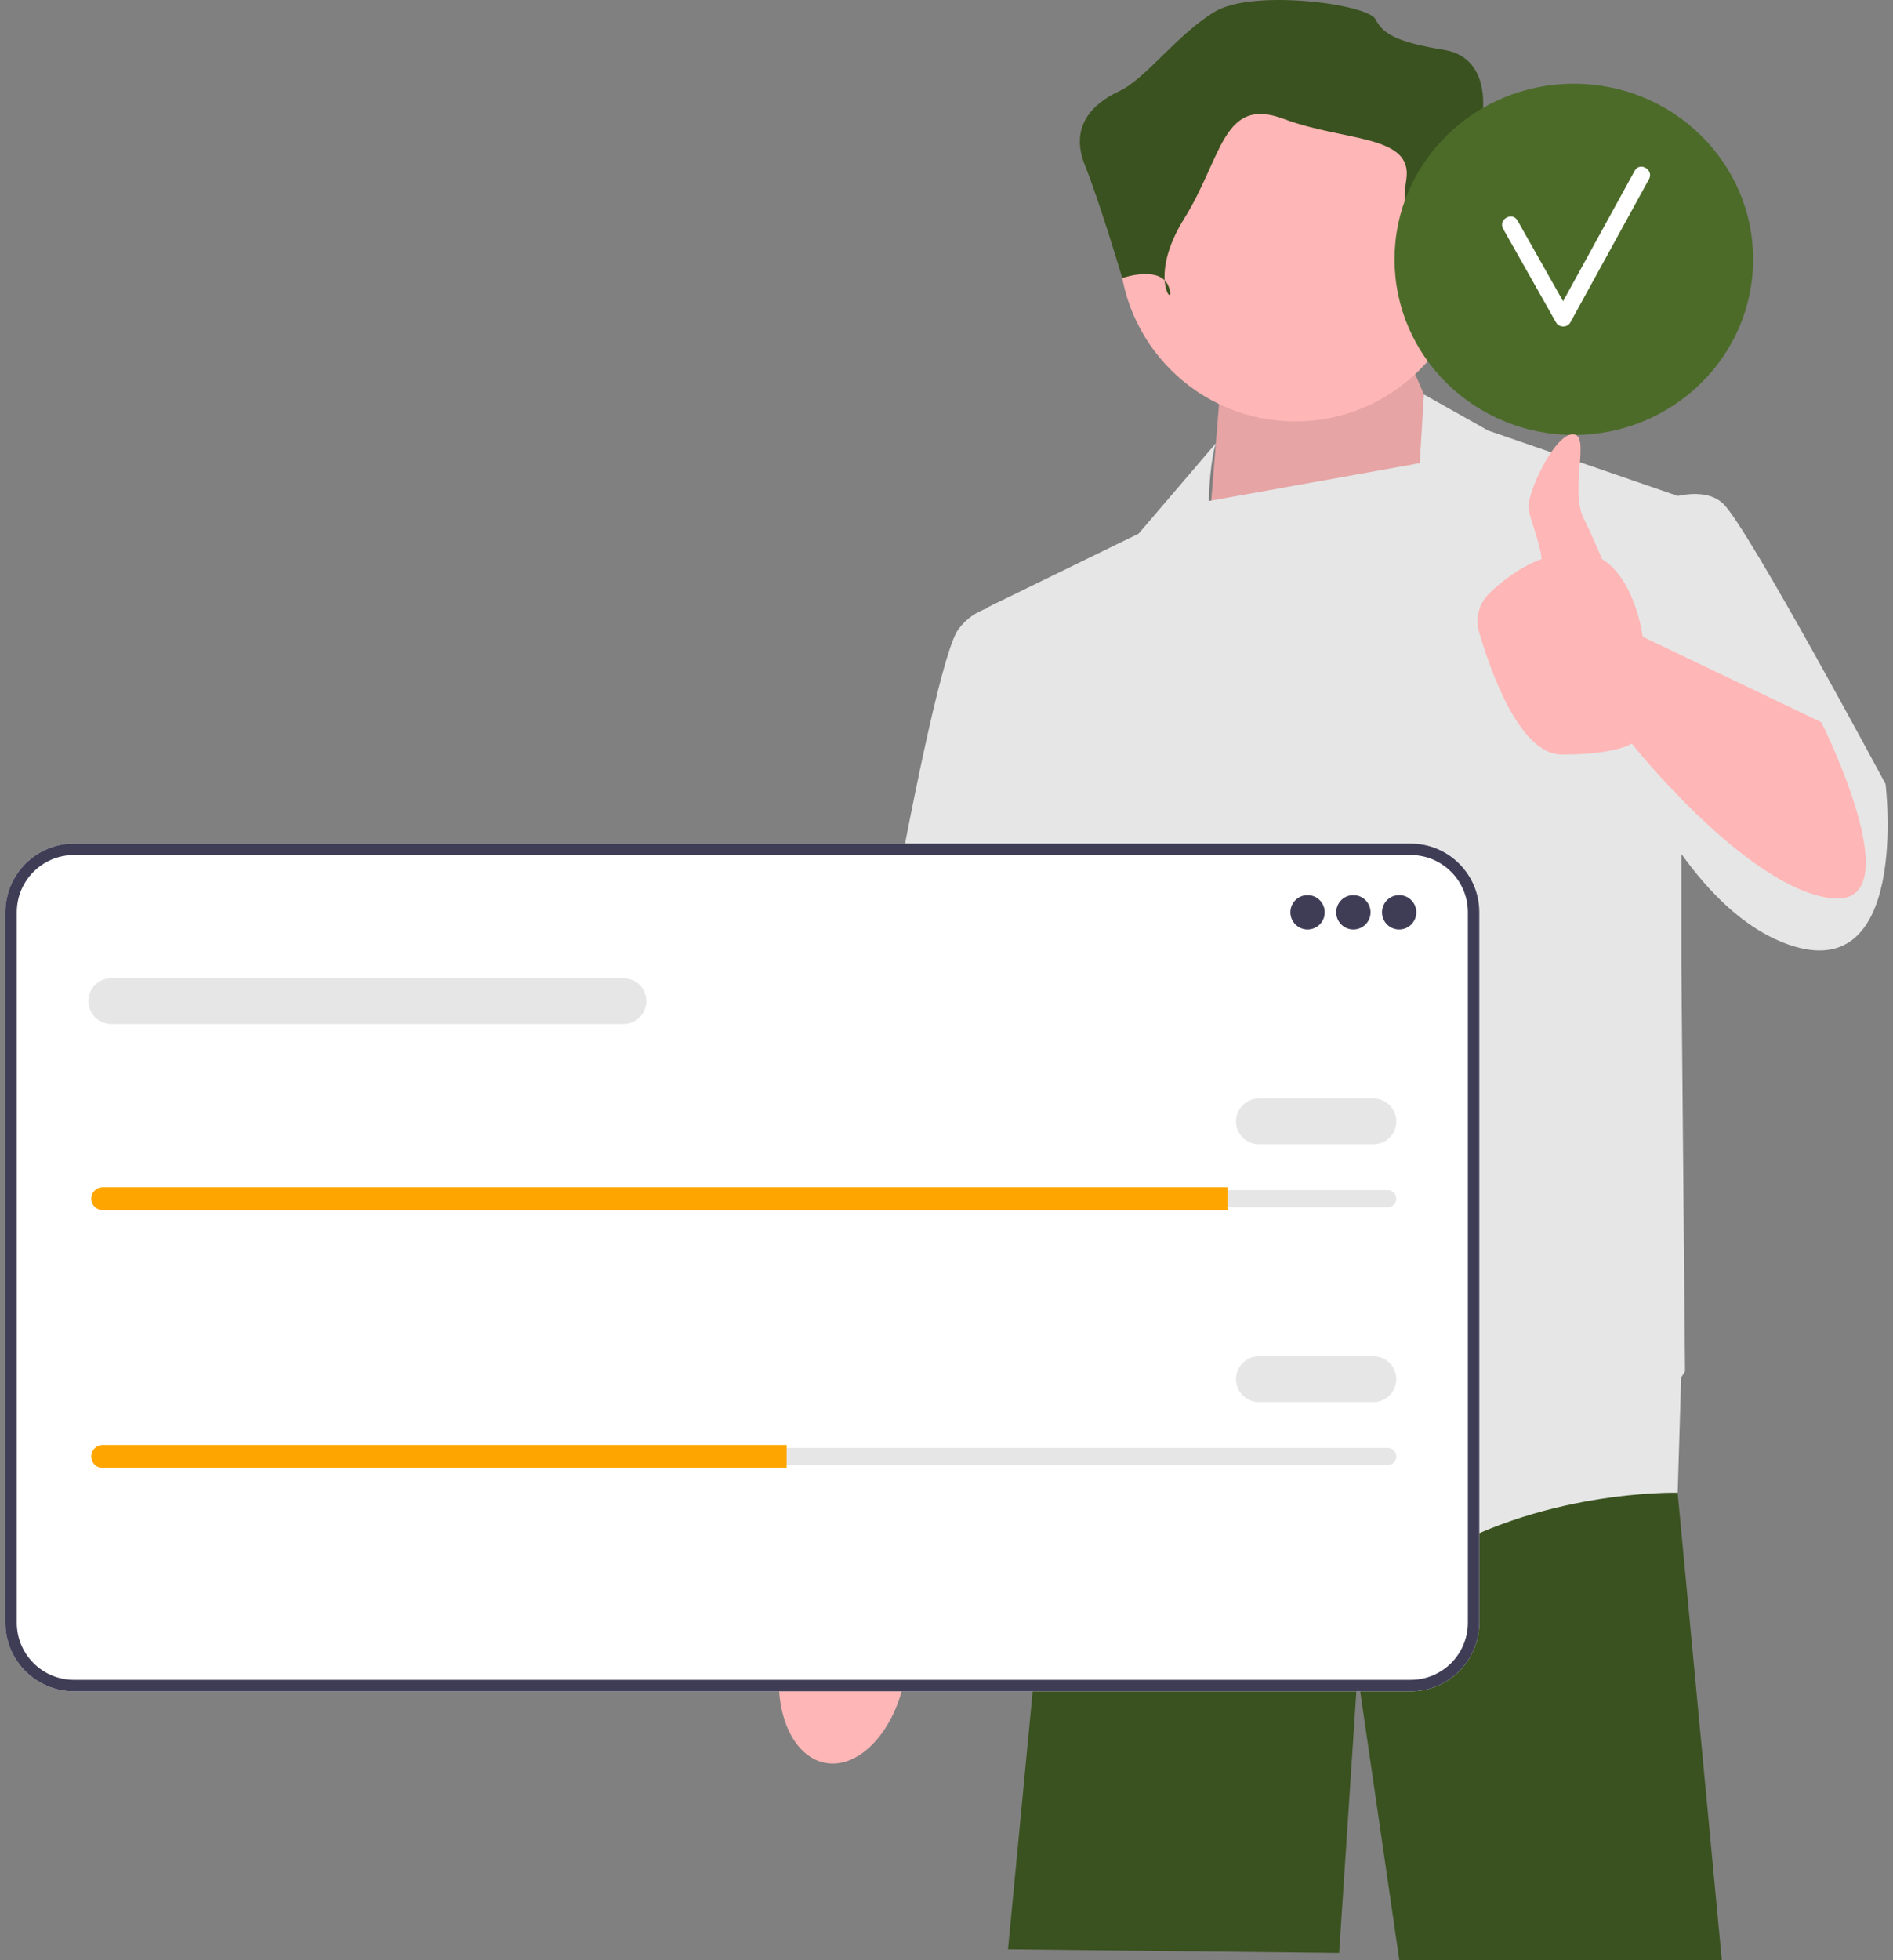<svg width="143" height="148" viewBox="0 0 143 148" fill="none" xmlns="http://www.w3.org/2000/svg">
<rect x="0" y="0" width="143" height="148" fill="#808080" stroke="none"/>
<g id="undraw_join_re_w1lh 1" clip-path="url(#clip0_51_51)">
<path id="Vector" d="M126.734 112.632L126.731 112.699L130.069 148H105.709L102.551 126.319L101.161 147.444L76.145 147.166L78.802 119.431L81.062 106.575V106.573L81.401 104.638H126.069L126.128 105.339L126.734 112.632Z" fill="#3A521F"/>
<path id="Vector_2" d="M62.355 133.096C64.936 133.566 67.626 130.661 68.364 126.607C68.688 124.832 68.583 123.131 68.147 121.741L68.543 119.403L75.182 87.963C75.182 87.963 87.406 63.51 87.406 59.264C87.406 55.019 83.87 52.937 83.87 52.937L79.085 52.982L64.08 89.63L61.377 116.712L60.94 120.427C60.042 121.575 59.345 123.13 59.022 124.904C58.283 128.959 59.776 132.626 62.355 133.096Z" fill="#FFB6B6"/>
<path id="Vector_3" d="M111.029 37.788L106.581 27.504L92.127 30.005L91.154 42.105L111.029 37.788Z" fill="#FFB6B6"/>
<path id="Vector_4" opacity="0.1" d="M111.029 37.788L106.581 27.504L92.127 30.005L91.154 42.105L111.029 37.788Z" fill="black"/>
<path id="Vector_5" d="M142.438 59.191C142.438 59.191 132.154 40.012 130.208 38.066C129.342 37.2 127.98 37.188 126.736 37.441L112.419 32.507L107.566 29.78L107.246 34.968L91.315 37.827C91.403 34.664 91.85 33.461 91.85 33.461L86.012 40.29L74.616 45.849L74.622 45.899C73.786 46.191 72.993 46.691 72.392 47.517C70.168 50.575 64.053 87.821 64.053 87.821L77.118 90.601L78.895 79.444L80.175 89.489L81.148 108.252C81.148 108.252 98.938 123.539 107.554 117.98C116.171 112.421 126.734 112.699 126.734 112.699L126.997 104.002C127.185 103.702 127.29 103.526 127.29 103.526L127.012 72.677V64.468C129.129 67.418 131.685 69.955 134.656 71.144C144.384 75.035 142.438 59.191 142.438 59.191Z" fill="#E6E6E6"/>
<path id="Vector_6" d="M97.844 31.815C105.187 31.815 111.141 25.862 111.141 18.518C111.141 11.174 105.187 5.22 97.844 5.22C90.5 5.22 84.546 11.174 84.546 18.518C84.546 25.862 90.5 31.815 97.844 31.815Z" fill="#FFB6B6"/>
<path id="Vector_7" d="M107.383 22.276C107.383 22.276 108.539 18.229 111.141 18.518C113.743 18.807 114.321 16.494 113.743 15.338C113.164 14.182 112.008 8.4 112.008 8.4C112.008 8.4 112.586 4.353 109.117 3.775C105.649 3.197 104.492 2.619 103.914 1.463C103.336 0.306 94.664 -0.85 91.773 0.884C88.882 2.619 86.57 5.947 84.546 6.884C82.523 7.822 80.788 9.557 81.945 12.447C83.101 15.338 84.778 20.992 84.778 20.992C84.778 20.992 87.726 19.963 88.304 21.698C88.882 23.432 86.57 21.119 89.461 16.494C92.351 11.869 92.351 7.244 96.976 8.978C101.602 10.713 106.805 10.135 106.227 13.604C105.649 17.072 107.383 22.276 107.383 22.276Z" fill="#3A521F"/>
<g id="Group">
<path id="Vector_8" d="M106.57 127.691H5.582C2.726 127.691 0.403 125.367 0.403 122.512V68.867C0.403 66.011 2.726 63.688 5.582 63.688H106.57C109.426 63.688 111.749 66.011 111.749 68.867V122.512C111.749 125.367 109.426 127.691 106.57 127.691Z" fill="white"/>
<path id="Vector_9" d="M106.57 127.691H5.582C2.726 127.691 0.403 125.367 0.403 122.512V68.867C0.403 66.011 2.726 63.688 5.582 63.688H106.57C109.426 63.688 111.749 66.011 111.749 68.867V122.512C111.749 125.367 109.426 127.691 106.57 127.691ZM5.582 64.553C3.203 64.553 1.268 66.488 1.268 68.867V122.512C1.268 124.891 3.203 126.826 5.582 126.826H106.57C108.949 126.826 110.884 124.891 110.884 122.512V68.867C110.884 66.488 108.949 64.553 106.57 64.553H5.582Z" fill="#3F3D56"/>
<path id="Vector_10" d="M98.775 70.175C99.492 70.175 100.073 69.594 100.073 68.877C100.073 68.161 99.492 67.58 98.775 67.58C98.059 67.58 97.478 68.161 97.478 68.877C97.478 69.594 98.059 70.175 98.775 70.175Z" fill="#3F3D56"/>
<path id="Vector_11" d="M102.235 70.175C102.952 70.175 103.533 69.594 103.533 68.877C103.533 68.161 102.952 67.58 102.235 67.58C101.519 67.58 100.938 68.161 100.938 68.877C100.938 69.594 101.519 70.175 102.235 70.175Z" fill="#3F3D56"/>
<path id="Vector_12" d="M105.695 70.175C106.411 70.175 106.992 69.594 106.992 68.877C106.992 68.161 106.411 67.58 105.695 67.58C104.978 67.58 104.397 68.161 104.397 68.877C104.397 69.594 104.978 70.175 105.695 70.175Z" fill="#3F3D56"/>
<path id="Vector_13" d="M7.754 89.851C7.397 89.851 7.106 90.142 7.106 90.5C7.106 90.674 7.173 90.836 7.295 90.955C7.419 91.081 7.58 91.149 7.754 91.149H104.83C105.188 91.149 105.479 90.858 105.479 90.5C105.479 90.326 105.411 90.164 105.289 90.045C105.166 89.919 105.004 89.851 104.83 89.851H7.754Z" fill="#E6E6E6"/>
<path id="Vector_14" d="M92.721 89.635V91.365H7.754C7.517 91.365 7.3 91.27 7.145 91.11C6.985 90.954 6.89 90.738 6.89 90.5C6.89 90.024 7.279 89.635 7.754 89.635H92.721Z" fill="#FFA500"/>
<path id="Vector_15" d="M103.749 86.391H95.1C94.146 86.391 93.37 85.616 93.37 84.662C93.37 83.708 94.146 82.932 95.1 82.932H103.749C104.703 82.932 105.479 83.708 105.479 84.662C105.479 85.616 104.703 86.391 103.749 86.391Z" fill="#E6E6E6"/>
<path id="Vector_16" d="M47.097 77.31H8.403C7.449 77.31 6.673 76.534 6.673 75.58C6.673 74.626 7.449 73.85 8.403 73.85H47.097C48.051 73.85 48.827 74.626 48.827 75.58C48.827 76.534 48.051 77.31 47.097 77.31Z" fill="#E6E6E6"/>
<path id="Vector_17" d="M7.754 109.312C7.397 109.312 7.106 109.603 7.106 109.96C7.106 110.135 7.173 110.296 7.295 110.415C7.419 110.541 7.58 110.609 7.754 110.609H104.83C105.188 110.609 105.479 110.318 105.479 109.96C105.479 109.786 105.411 109.625 105.289 109.505C105.166 109.379 105.004 109.312 104.83 109.312H7.754Z" fill="#E6E6E6"/>
<path id="Vector_18" d="M59.422 109.095V110.825H7.754C7.517 110.825 7.3 110.73 7.145 110.57C6.985 110.414 6.89 110.198 6.89 109.96C6.89 109.485 7.279 109.095 7.754 109.095H59.422Z" fill="#FFA500"/>
<path id="Vector_19" d="M103.749 105.852H95.1C94.146 105.852 93.37 105.076 93.37 104.122C93.37 103.168 94.146 102.392 95.1 102.392H103.749C104.703 102.392 105.479 103.168 105.479 104.122C105.479 105.076 104.703 105.852 103.749 105.852Z" fill="#E6E6E6"/>
</g>
<g id="Group_2">
<path id="Vector_20" d="M118.89 32.839C126.37 32.839 132.434 26.902 132.434 19.58C132.434 12.257 126.37 6.321 118.89 6.321C111.41 6.321 105.346 12.257 105.346 19.58C105.346 26.902 111.41 32.839 118.89 32.839Z" fill="#4C6B29"/>
<path id="Vector_21" d="M123.487 12.892C121.684 16.175 119.881 19.459 118.078 22.742C116.928 20.712 115.786 18.677 114.633 16.649C114.236 15.948 113.153 16.578 113.552 17.281C114.888 19.633 116.209 21.992 117.545 24.344C117.773 24.746 118.4 24.756 118.626 24.344C120.607 20.738 122.588 17.131 124.568 13.524C124.956 12.817 123.876 12.185 123.487 12.892Z" fill="white"/>
</g>
<path id="Vector_22" d="M137.587 54.528L124.093 48.073C124.093 48.073 123.551 43.752 121.02 42.211C120.59 41.185 120.095 40.057 119.646 39.164C118.534 36.955 120.201 32.785 118.812 32.785C117.422 32.785 115.367 37.17 115.476 38.344C115.56 39.246 116.305 40.819 116.459 42.197C114.764 42.836 113.397 43.932 112.498 44.804C111.72 45.559 111.431 46.685 111.735 47.726C112.616 50.741 114.818 56.968 117.978 56.968C122.147 56.968 123.259 56.134 123.259 56.134C123.259 56.134 131.876 66.974 138.269 67.808C144.662 68.642 137.587 54.528 137.587 54.528Z" fill="#FFB6B6"/>
</g>
<defs>
<clipPath id="clip0_51_51">
<rect width="142.195" height="148" fill="white" transform="translate(0.403)"/>
</clipPath>
</defs>
</svg>

